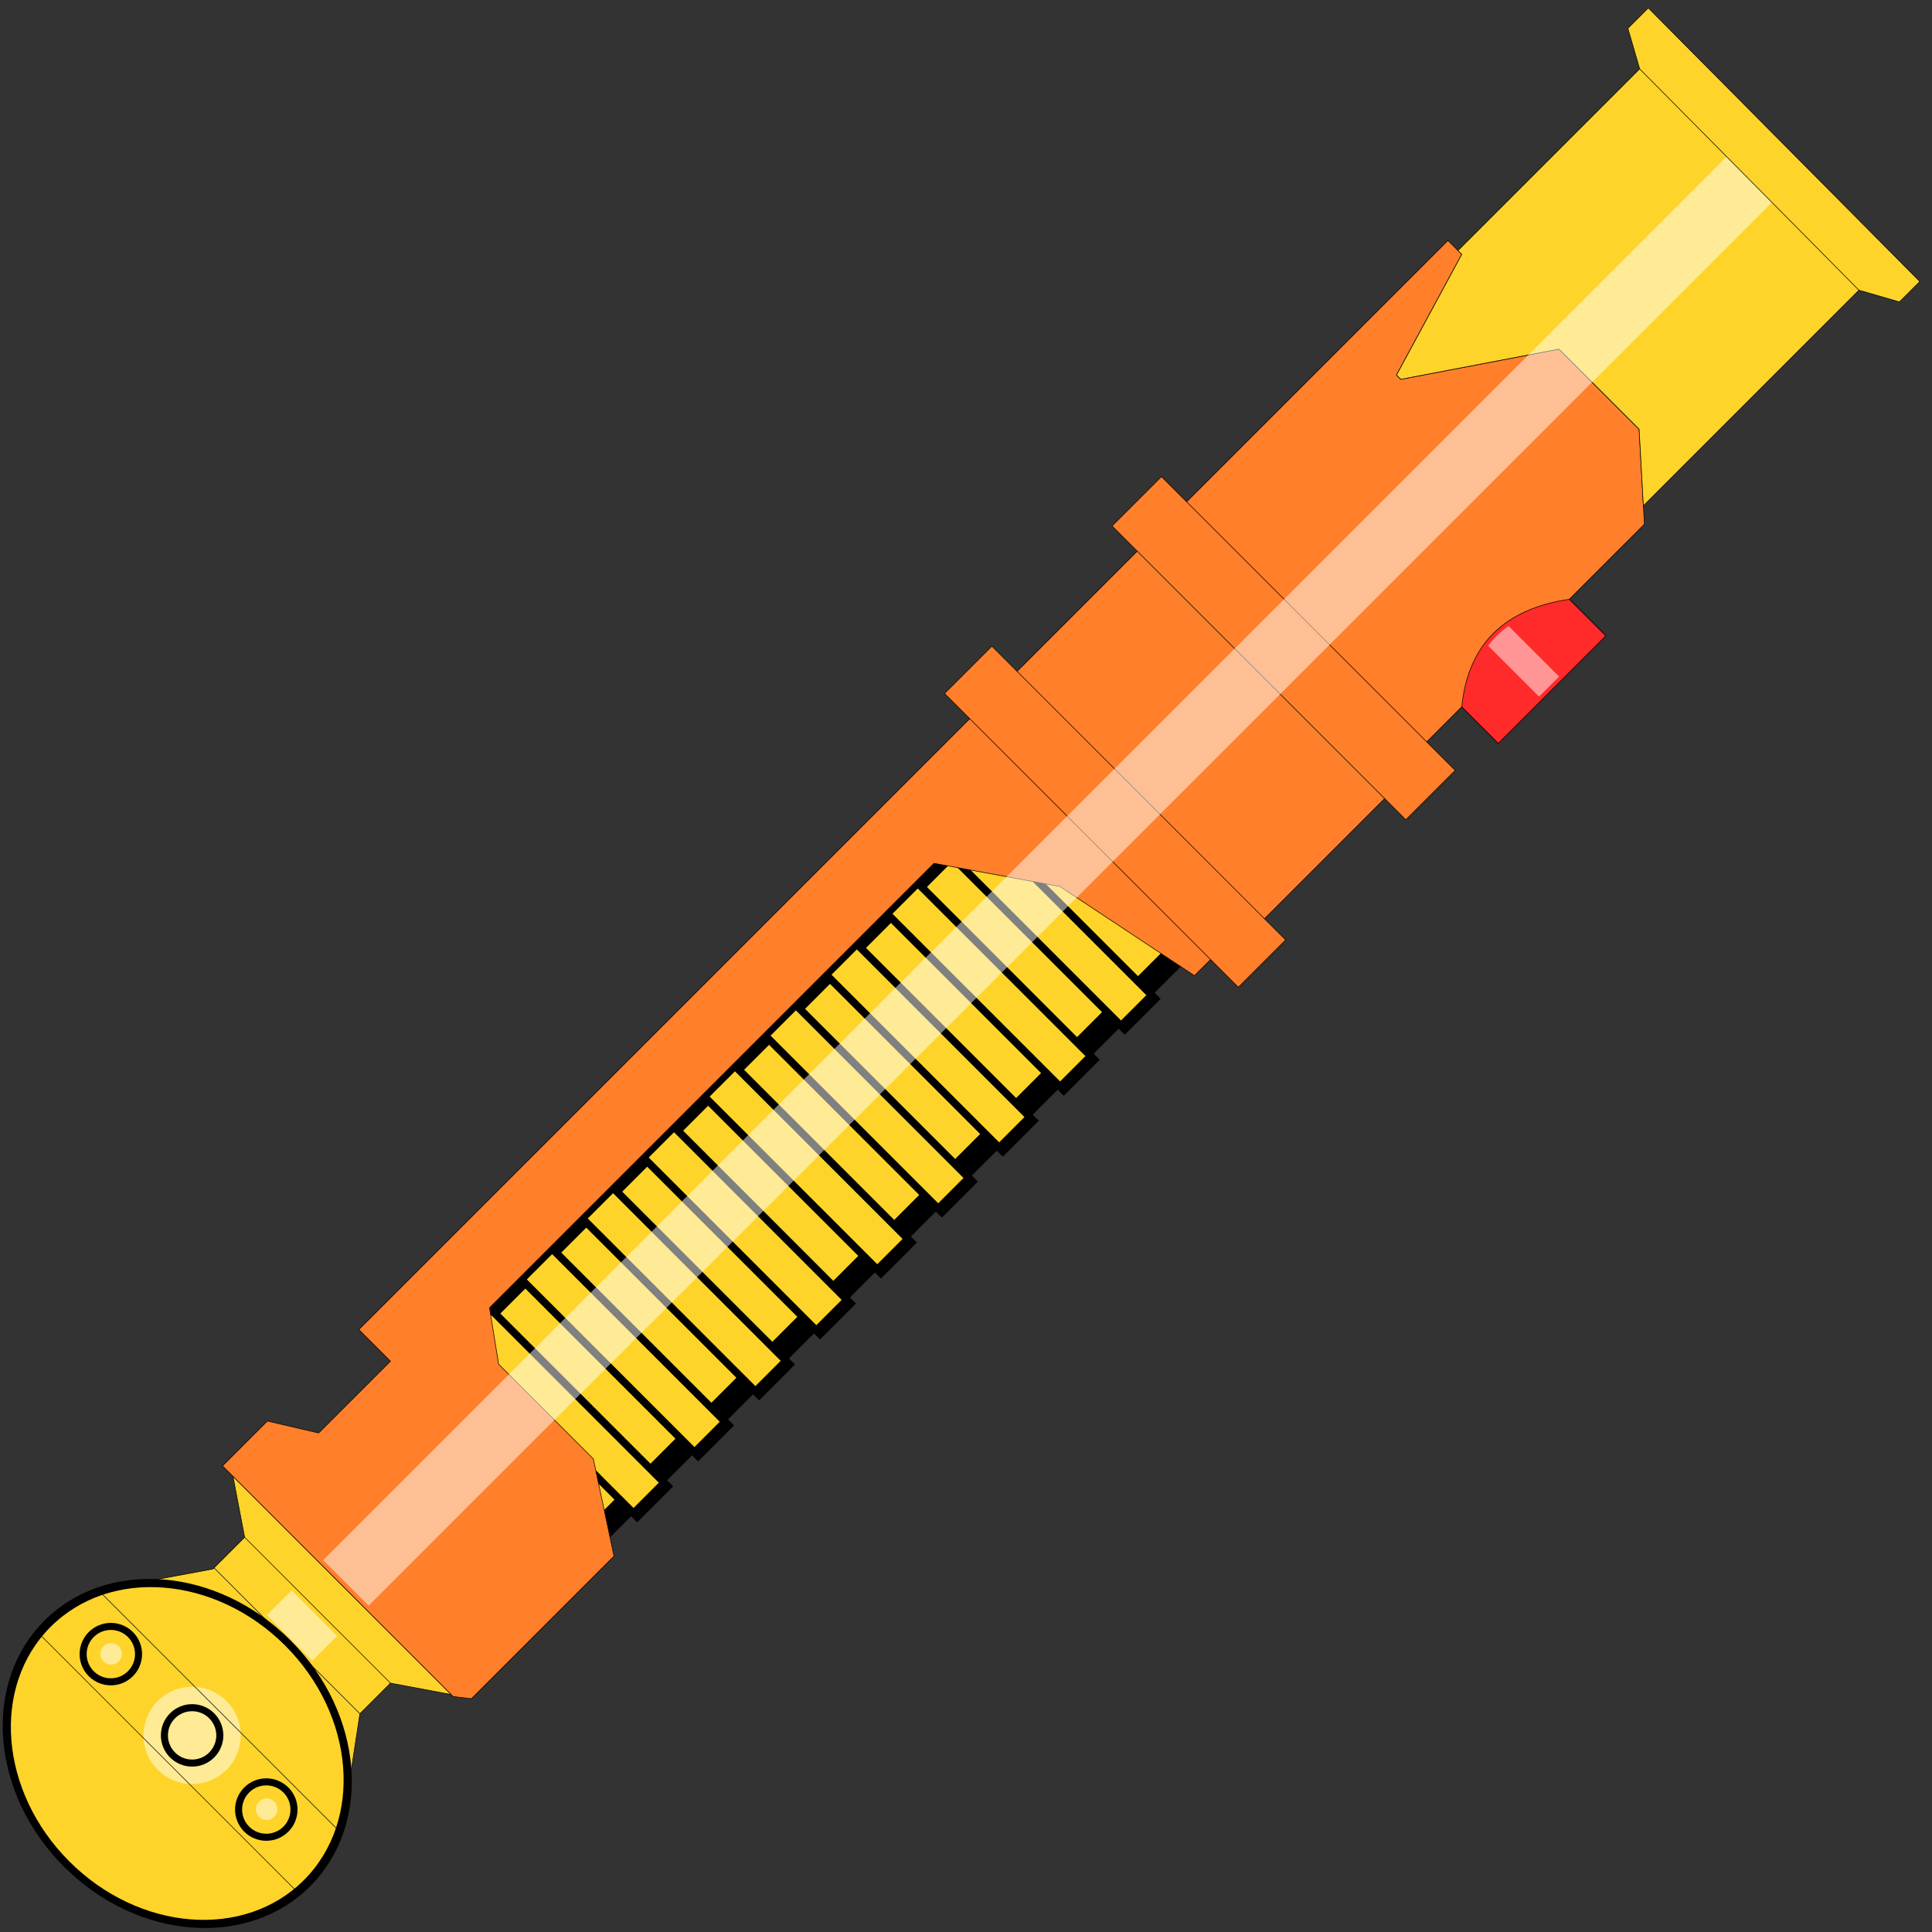 <svg xmlns="http://www.w3.org/2000/svg" id="svg75" fill-rule="evenodd" clip-rule="evenodd" image-rendering="optimizeQuality" shape-rendering="geometricPrecision" text-rendering="geometricPrecision" version="1.1" viewBox="0 0 25600 25600" xml:space="preserve">
    <rect x="0" y="0" width="25600" height="25600" fill="#333333" stroke="none"/>
    <defs id="defs4">
        <style id="style2" type="text/css">
            .str0{stroke:#000;stroke-width:7.62;stroke-miterlimit:22.926}.fil2{fill:none}.fil0{fill:#ffd42a}.fil1{fill:#fff;fill-opacity:.502}
        </style>
    </defs>
    <g id="Слой_x0020_1">
        <g id="_744047152">
            <path id="rect7" fill="#ffd42a" stroke="#000" stroke-dasharray="none" stroke-miterlimit="22.926" stroke-width=".177" d="M0 0h240v76.4H0z" class="fil0 str0" transform="rotate(-45 28470.865 571.07) scale(45.4 -40.908)"/>
            <path id="rect9" fill="#ffd42a" stroke="#000" stroke-dasharray="none" stroke-miterlimit="22.926" stroke-width=".447" d="M0 0h43.66v149.58H0z" class="fil0 str0" transform="rotate(135 223.897 9771.516) scale(13.149 -22.127)"/>
            <path id="rect11" fill="#ffd42a" stroke="#000" stroke-dasharray="none" stroke-miterlimit="22.926" stroke-width=".447" d="M0 0h43.66v149.58H0z" class="fil0 str0" transform="rotate(135 794.85 9535.048) scale(13.149 -22.127)"/>
            <path id="rect13" fill="#ffd42a" stroke="#000" stroke-dasharray="none" stroke-miterlimit="22.926" stroke-width=".447" d="M0 0h43.66v149.58H0z" class="fil0 str0" transform="rotate(135 1365.824 9298.53) scale(13.149 -22.127)"/>
            <path id="rect15" fill="#ffd42a" stroke="#000" stroke-dasharray="none" stroke-miterlimit="22.926" stroke-width=".447" d="M0 0h43.66v149.58H0z" class="fil0 str0" transform="rotate(135 1936.798 9062.013) scale(13.149 -22.127)"/>
            <path id="rect17" fill="#ffd42a" stroke="#000" stroke-dasharray="none" stroke-miterlimit="22.926" stroke-width=".447" d="M0 0h43.66v149.58H0z" class="fil0 str0" transform="rotate(135 2507.772 8825.495) scale(13.149 -22.127)"/>
            <path id="rect19" fill="#ffd42a" stroke="#000" stroke-dasharray="none" stroke-miterlimit="22.926" stroke-width=".447" d="M0 0h43.66v149.58H0z" class="fil0 str0" transform="rotate(135 3078.74 8589.034) scale(13.149 -22.127)"/>
            <path id="rect21" fill="#ffd42a" stroke="#000" stroke-dasharray="none" stroke-miterlimit="22.926" stroke-width=".447" d="M0 0h43.66v149.58H0z" class="fil0 str0" transform="rotate(135 3649.728 8352.523) scale(13.149 -22.127)"/>
            <path id="rect23" fill="#ffd42a" stroke="#000" stroke-dasharray="none" stroke-miterlimit="22.926" stroke-width=".447" d="M0 0h43.66v149.58H0z" class="fil0 str0" transform="rotate(135 4220.667 8115.99) scale(13.149 -22.127)"/>
            <path id="rect25" fill="#ffd42a" stroke="#000" stroke-dasharray="none" stroke-miterlimit="22.926" stroke-width=".447" d="M0 0h43.66v149.58H0z" class="fil0 str0" transform="rotate(135 -347.077 10008.033) scale(13.149 -22.127)"/>
            <path id="polygon27" fill="#ffd42a" stroke="#000" stroke-miterlimit="22.926" stroke-width="7.62" d="M5978.12 22453.22l-803.74-150.69-405.56 405.55-182.38 1186.68-2834.74-2905.99 1069.1-198.44 420.69-420.69-154.23-807.27z" class="fil0 str0"/>
            <circle id="circle29" cx="0" cy="0" r="159.08" fill="#ffd42a" stroke="#000" stroke-dasharray="none" stroke-miterlimit="22.926" stroke-width=".54" class="fil0 str0" transform="rotate(-45 29221.08 8782.311) scale(13.025 -15.283)"/>
            <path id="path31" fill="#fff" fill-opacity=".502" d="M3001.17 23450.45c251.63-251.63 251.63-659.6 0-911.23s-659.61-251.63-911.24 0c-251.62 251.63-251.62 659.6 0 911.23 251.63 251.63 659.61 251.63 911.24 0z" class="fil1"/>
            <circle id="circle33" cx="0" cy="0" r="29.93" fill="none" stroke="#000" stroke-dasharray="none" stroke-miterlimit="22.926" stroke-width=".621" class="fil2 str0" transform="scale(12.264 -12.264) rotate(45 2367.076 -686.937)"/>
            <circle id="circle35" cx="0" cy="0" r="29.93" fill="none" stroke="#000" stroke-dasharray="none" stroke-miterlimit="22.926" stroke-width=".621" class="fil2 str0" transform="scale(12.264 -12.264) rotate(45 2217.187 -749.028)"/>
            <circle id="circle37" cx="0" cy="0" r="29.93" fill="none" stroke="#000" stroke-dasharray="none" stroke-miterlimit="22.926" stroke-width=".621" class="fil2 str0" transform="scale(12.264 -12.264) rotate(45 2503.893 -630.266)"/>
            <path id="polygon39" fill="#ff7f2a" fill-opacity="1" stroke="#000" stroke-dasharray="none" stroke-miterlimit="22.926" stroke-width="7.62" d="M21789.13 6946.02l-70.05-1258.65-1061.52-1061.52-2096.1 400.2-56.72-56.72 864.6-1599-183.5-183.5-3462.24 3462.24-333.99-333.99-654.36 654.36 333.99 333.99-1592.23 1592.23-333.99-333.99-627.61 627.61 333.99 333.99-8094.61 8094.61 418.78 418.77-951.4 951.4-679.09-158.46-594.3 594.3 3056.08 3056.08 241.44 28.87 1889.38-1889.39-273.83-1288.62-1255.12-1255.12-120.21-747.82 5888.69-5888.69 1669.15 307.14 1782.6 1181.84 213.67-213.68 367.2 367.2 627.61-627.61-280.4-280.39 1592.24-1592.24 280.39 280.4 654.36-654.36-377.19-377.19 463.99-463.99 484.08 484.08 1425.49-1425.5-484.08-484.08z" class="str0"/>
            <path id="line41" fill="none" stroke="#000" stroke-miterlimit="22.926" stroke-width="7.62" d="M18347.279 10581.46L15069.24 7303.43" class="fil2 str0"/>
            <path id="line43" fill="none" stroke="#000" stroke-miterlimit="22.926" stroke-width="7.62" d="M18904.84 9830.31L15723.6 6649.07" class="fil2 str0"/>
            <path id="line45" fill="none" stroke="#000" stroke-miterlimit="22.926" stroke-width="7.62" d="M16755.039 12173.7L13477.01 8895.66" class="fil2 str0"/>
            <path id="line47" fill="none" stroke="#000" stroke-miterlimit="22.926" stroke-width="7.62" d="M16040.63 12714.5L12849.4 9523.27" class="fil2 str0"/>
            <path id="polygon49" fill="#ffd42a" stroke="#000" stroke-miterlimit="22.926" stroke-width="7.62" d="M20657.56 4625.85l-2096.1 400.2-56.72-56.72 864.6-1599-50.27-50.27 2407.38-2407.37-155.94-536.67 270.4-270.4 3597.59 3624.64-270.4 270.4-536.67-155.94-2856.03 2856.03-56.32-1013.38z" class="fil0 str0"/>
            <path id="polygon51" fill="#fff" fill-opacity=".502" d="M23480.29 2679.99L4884.24 21276.03l-602.7-602.7L22877.59 2077.29z" class="fil1"/>
            <path id="line53" fill="none" stroke="#000" stroke-miterlimit="22.926" stroke-width="7.62" d="M24631.43 3844.72L21726.449 912.69" class="fil2 str0"/>
            <path id="polygon55" fill="#fff" fill-opacity=".502" d="M4467.11 21676.01l-328.84 328.84-602.7-602.7 328.84-328.84z" class="fil1"/>
            <path id="line57" fill="none" stroke="#000" stroke-miterlimit="22.926" stroke-width="7.62" d="M3241.49 20369.641l1932.89 1932.888" class="fil2 str0"/>
            <path id="path59" fill="#ff2a2a" stroke="#000" stroke-miterlimit="22.926" stroke-width="7.62" d="M21278.4 8424.9l-484.08-484.08c-850.37 126.07-1340.6 587.04-1425.49 1425.5l484.08 484.08z" class="str0"/>
            <path id="path61" fill="#fff" fill-opacity=".502" d="M19717.96 8556.12c80.85-106.49 173.71-191.88 271.31-261.02l669.8 669.8-266.16 266.16z" class="fil1"/>
            <path id="line63" fill="none" stroke="#000" stroke-miterlimit="22.926" stroke-width="7.62" d="M4768.82 22708.08l-1932.88-1932.891" class="fil2 str0"/>
            <path id="path65" fill="#fff" fill-opacity=".502" d="M1573.51 22015.02c55.7-55.71 55.7-146.06 0-201.77-55.71-55.71-146.06-55.71-201.77 0-55.71 55.71-55.71 146.06 0 201.77 55.71 55.7 146.06 55.7 201.77 0z" class="fil1"/>
            <path id="path67" fill="#fff" fill-opacity=".502" d="M3633.27 24074.78c55.7-55.71 55.7-146.06 0-201.77-55.71-55.71-146.06-55.71-201.77 0-55.71 55.71-55.71 146.06 0 201.77 55.71 55.7 146.06 55.7 201.77 0z" class="fil1"/>
            <path id="line69" fill="none" stroke="#000" stroke-miterlimit="22.926" stroke-width="7.62" d="M4539.4 24307.58l-3250.38-3250.381" class="fil2 str0"/>
            <path id="line71" fill="none" stroke="#000" stroke-miterlimit="22.926" stroke-width="7.62" d="M3929.05 25059.039L490.74 21620.721" class="fil2 str0"/>
        </g>
    </g>
</svg>

